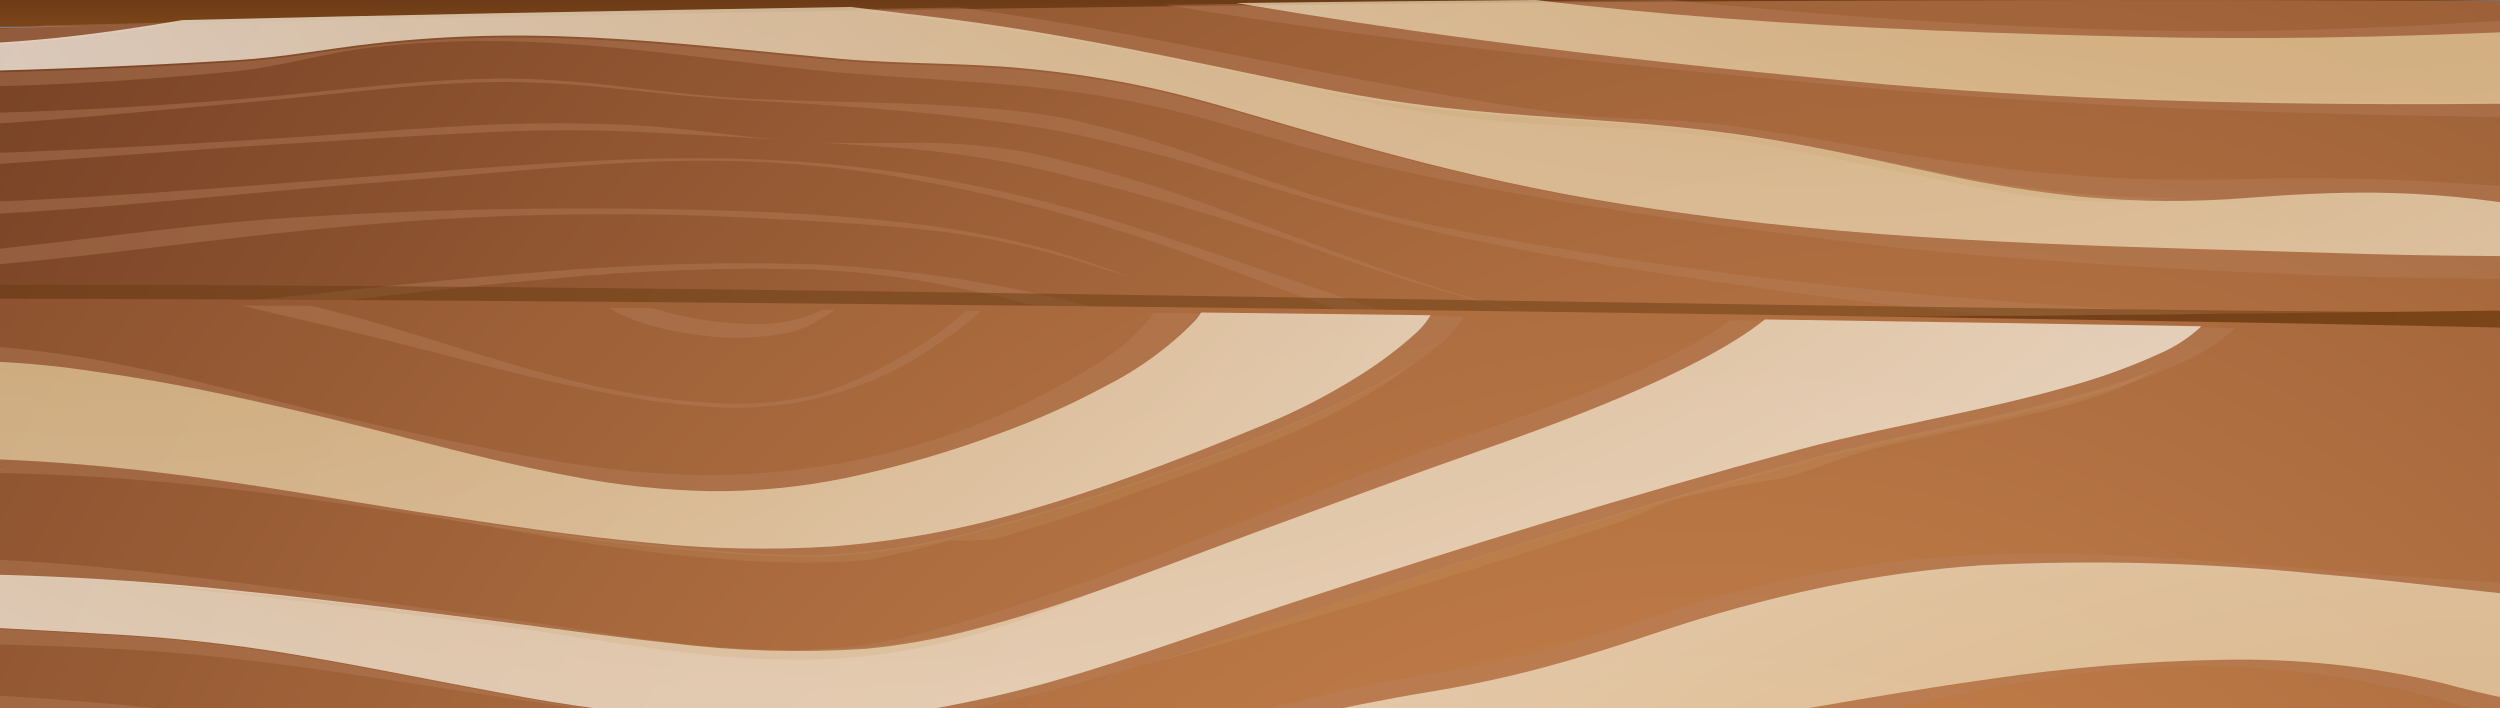 <svg width="360" height="102" viewBox="0 0 360 102" fill="none" xmlns="http://www.w3.org/2000/svg">
<rect x="0" y="0" width="360" height="102" fill="#808080" stroke="none"/>
<path fill-rule="evenodd" clip-rule="evenodd" d="M379 48L-15 43.421L-9.01 37.66C87.302 34.97 248.581 41.302 373.015 42.367L379 48Z" fill="url(#paint0_linear_3409_18860)"/>
<path fill-rule="evenodd" clip-rule="evenodd" d="M374 -0.126L-12 4L-6.028 -1.743C89.987 -4.425 243.983 -6.803 368.034 -5.741L374 -0.126Z" fill="url(#paint1_linear_3409_18860)"/>
<path fill-rule="evenodd" clip-rule="evenodd" d="M377.9 44.478C246.17 46.353 116.739 46.3 -14.992 45.37C-15.099 31.66 -14.107 17.961 -12.024 4.384C87.276 1.622 246.541 -0.827 374.835 0.266C377.316 14.889 378.342 29.687 377.9 44.478Z" fill="url(#paint2_radial_3409_18860)"/>
<g style="mix-blend-mode:multiply" opacity="0.4">
<path fill-rule="evenodd" clip-rule="evenodd" d="M375.224 1.836C363.64 2.8 352.036 3.568 340.421 4.029C329.965 4.444 319.485 4.611 309.022 4.386C289.967 3.975 271.011 2.826 252.045 1.107C248.194 0.758 244.346 0.389 240.499 -1.06147e-05C234.075 0.042 227.652 0.089 221.231 0.141C230.018 1.197 238.847 2.01 247.675 2.667C268.078 4.188 288.551 4.876 309.011 5.316C331.224 5.795 353.428 5.078 375.605 3.93C375.482 3.18 375.354 2.479 375.224 1.836ZM376.857 14.45C354.731 14.833 332.596 14.889 310.478 14.165C295.706 13.681 280.932 12.851 266.224 11.483C248.727 9.854 231.253 8.053 213.835 5.814C201.9 4.279 190.01 2.529 178.163 0.564C174.693 0.604 171.234 0.646 167.783 0.688C200.318 6.116 233.274 9.351 266.151 12.411C303.014 15.841 340.041 16.816 377.067 16.962C377 16.114 376.93 15.277 376.857 14.45ZM377.743 28.109C373.399 27.818 369.058 27.479 364.717 27.137C357.885 26.6 351.046 26.141 344.194 25.885C337.369 25.63 330.548 25.583 323.72 25.78C314.699 26.067 305.667 25.839 296.676 25.098C287.292 24.3 278.01 22.894 268.757 21.273C261.896 20.071 255.041 18.88 248.122 17.988C240.135 16.959 232.017 17.327 224.031 16.213C195.187 12.188 166.998 4.86 138.112 1.086C132.847 1.162 127.618 1.241 122.426 1.322C126.405 1.796 130.382 2.274 134.359 2.755C152.598 4.944 170.524 8.892 188.451 12.592C194.849 13.912 201.28 14.953 207.787 15.698C213.294 16.328 218.81 16.739 224.343 17.116C228.112 17.372 231.88 17.621 235.644 17.932C239.745 18.27 243.833 18.684 247.91 19.21C253.588 19.942 259.196 20.937 264.792 22.077C269.885 23.114 274.95 24.262 280.04 25.313C286.607 26.727 293.26 27.776 299.964 28.455C307.851 29.17 315.794 29.214 323.69 28.586C329.818 28.117 335.957 27.785 342.109 27.849C349.709 27.938 357.286 28.644 364.751 29.958C369.087 30.68 373.467 31.15 377.867 31.363C377.832 30.297 377.791 29.209 377.743 28.109ZM6.453 3.681C0.263 4.264 -5.951 4.516 -12.165 4.772C-12.297 5.38 -12.432 6.133 -12.568 7.003C-5.902 6.727 0.766 6.467 7.402 5.809C13.646 5.189 19.829 4.283 26.003 3.231L26.212 3.195C19.441 3.355 12.855 3.517 6.453 3.681ZM-13.281 12.616C2.549 12.59 18.367 11.8 34.106 10.249C40.726 9.527 47.109 7.541 53.734 6.795C59.8 6.12 65.909 5.827 72.019 5.918C77.761 5.995 83.48 6.386 89.189 6.937C99.807 7.963 110.354 9.491 120.987 10.44C129.829 11.228 138.71 11.562 147.546 12.411C152.85 12.902 158.121 13.66 163.336 14.681C167.538 15.52 171.651 16.566 175.761 17.724C177.417 18.191 179.069 18.672 180.721 19.153C183.554 19.977 186.387 20.798 189.237 21.57C192.53 22.462 195.842 23.283 199.174 24.034C210.68 26.613 222.357 28.661 234.038 30.451C244.114 31.996 254.226 33.344 264.349 34.602C270.837 35.408 277.341 36.114 283.861 36.659C293.078 37.43 302.306 38.075 311.544 38.595C320.781 39.118 330.024 39.523 339.274 39.81C352.175 40.214 365.087 40.134 377.994 40.272C378.003 39.251 378.002 38.164 377.991 37.023C365.093 36.887 352.189 36.967 339.297 36.563C308.866 35.61 278.32 35.278 248.098 31.528C241.795 30.746 235.509 29.844 229.258 28.759C223.68 27.791 218.139 26.677 212.633 25.414C201.892 22.952 191.305 19.948 180.754 16.877C179.092 16.393 177.43 15.909 175.763 15.44C171.636 14.276 167.507 13.224 163.286 12.383C158.046 11.357 152.748 10.596 147.417 10.103C138.589 9.254 129.686 9.512 120.851 8.723C110.394 7.791 99.947 6.604 89.465 5.932C83.691 5.561 77.913 5.357 72.126 5.421C65.948 5.486 59.779 5.864 53.646 6.553C47.123 7.287 40.67 8.519 34.103 8.918C18.404 9.869 2.682 10.456 -13.062 10.677C-13.135 11.297 -13.208 11.943 -13.281 12.616ZM319.484 45.184C315.804 45.039 312.128 44.869 308.454 44.673C295.402 43.98 282.371 42.984 269.36 41.685C256.923 40.443 244.498 38.923 232.162 37.002C225.02 35.89 217.882 34.709 210.796 33.327C204.486 32.096 198.173 30.705 192.007 28.958C186.028 27.265 180.176 25.154 174.322 23.129C167.471 20.59 160.416 18.542 153.221 17.004C149.533 16.334 145.806 15.86 142.059 15.582C137.925 15.242 133.773 15.045 129.626 14.897C122.344 14.638 115.04 14.571 107.765 14.206C101.777 13.904 95.848 13.186 89.901 12.518C84.308 11.8 78.673 11.395 73.027 11.307C60.27 11.313 47.676 13.202 35.001 14.244C18.813 15.575 2.587 16.386 -13.661 16.444C-13.721 17.085 -13.779 17.739 -13.835 18.404C-9.902 18.3 -5.971 18.131 -2.042 17.898C4.157 17.533 10.341 17.021 16.522 16.462C22.697 15.905 28.867 15.308 35.046 14.786C47.662 13.721 60.225 11.828 72.922 11.796C78.591 11.864 84.251 12.229 89.875 12.888C95.751 13.491 101.613 14.151 107.521 14.448C114.802 14.814 122.086 15.284 129.346 15.926C133.429 16.287 137.509 16.704 141.574 17.213C145.28 17.678 148.992 18.217 152.655 18.913C159.827 20.363 166.913 22.154 173.882 24.28C179.851 26.027 185.789 27.869 191.775 29.565C200.561 32.053 209.463 34.103 218.457 35.841C227.572 37.603 236.754 39.049 245.95 40.401C259.156 42.343 272.41 44.017 285.708 45.328C286.218 45.379 286.728 45.428 287.238 45.477C297.977 45.391 308.726 45.293 319.484 45.184ZM224.033 45.856C222.39 45.532 220.755 45.181 219.13 44.803C211.741 42.993 204.478 40.773 197.383 38.152C190.127 35.554 182.957 32.757 175.71 30.139C166.7 26.735 157.411 23.991 147.929 21.934C141.943 20.872 135.847 20.423 129.752 20.593C125.855 20.604 121.963 20.663 118.073 20.519C121.89 20.769 125.71 21.001 129.52 21.319C135.238 21.763 140.919 22.539 146.53 23.641C162.325 27.18 177.846 31.684 192.989 37.122C201.694 40.196 210.562 42.866 219.558 45.122C220.67 45.382 221.785 45.628 222.903 45.861L224.033 45.856ZM111.652 20.083C104.618 19.427 97.631 18.341 90.567 17.985C82.117 17.616 73.65 17.699 65.211 18.233C57.924 18.642 50.65 19.235 43.368 19.709C35.987 20.189 28.604 20.632 21.217 21.038C9.445 21.67 -2.357 22.176 -14.153 22.381C-14.203 23.051 -14.251 23.724 -14.298 24.401C-8.622 24.16 -2.943 23.794 2.708 23.411C12.303 22.76 21.891 22.015 31.486 21.349C35.432 21.076 39.379 20.818 43.327 20.578C51.852 20.067 60.379 19.496 68.912 19.112C76.109 18.706 83.323 18.641 90.528 18.918C97.572 19.272 104.616 19.622 111.652 20.083ZM-14.709 31.286C-8.422 31.204 -2.135 30.915 4.135 30.515C13.138 29.941 22.122 29.132 31.102 28.309C39.106 27.575 47.109 26.826 55.126 26.212C62.463 25.651 69.785 24.966 77.118 24.359C83.673 23.816 90.238 23.347 96.82 23.19C106.367 22.935 115.92 23.484 125.359 24.83C137.382 26.677 149.218 29.44 160.744 33.09C172.872 36.808 184.454 41.9 196.463 45.945C198.593 45.94 200.723 45.935 202.854 45.929C196.101 43.771 189.391 41.498 182.701 39.178C175.739 36.764 168.775 34.35 161.711 32.197C151.449 29.016 140.93 26.587 130.251 24.933C120.978 23.559 111.603 22.841 102.21 22.788C94.662 22.725 87.12 23.029 79.591 23.487C71.408 23.984 63.235 24.651 55.064 25.276C43.925 26.128 32.791 27.035 21.644 27.788C9.589 28.602 -2.514 29.253 -14.611 29.419C-14.645 30.044 -14.678 30.667 -14.709 31.286ZM163.147 40.097C159.178 38.516 155.122 37.127 150.994 35.938C144.169 34.108 137.188 32.807 130.125 32.051C123.731 31.309 117.295 30.871 110.86 30.561C89.056 29.671 67.216 29.864 45.436 31.142C25.206 32.181 5.247 35.816 -14.949 37.17C-14.97 37.856 -14.987 38.525 -15 39.179C-10.101 38.901 -5.209 38.533 -0.324 38.077C6.543 37.445 13.39 36.667 20.235 35.86C26.795 35.087 33.353 34.292 39.922 33.587C46.87 32.84 53.826 32.196 60.804 31.73C77.456 30.631 94.17 30.553 110.834 31.494C117.096 31.839 123.359 32.152 129.602 32.734C136.834 33.306 143.99 34.515 150.971 36.345C155.065 37.484 159.12 38.749 163.147 40.097ZM163.675 45.996C148.61 41.468 132.958 38.798 117.128 38.058C104.303 37.689 91.466 38.042 78.687 39.114C65.338 40.124 52.031 41.587 38.727 42.998C30.11 43.911 21.487 44.807 12.85 45.552C18.288 45.585 23.723 45.617 29.155 45.647C32.105 45.316 35.053 44.979 38 44.635C51.626 43.053 65.253 41.384 78.925 40.186C91.6 38.937 104.352 38.475 117.095 38.803C123.973 39.114 130.808 39.968 137.526 41.358C143.814 42.61 150.036 44.202 156.169 46C158.672 45.999 161.174 45.998 163.675 45.996Z" fill="#B7805C"/>
</g>
<g style="mix-blend-mode:multiply" opacity="0.5">
<path fill-rule="evenodd" clip-rule="evenodd" d="M347 44.945C226.269 44.028 106.715 40.726 -14.989 41.018C-15.01 42.652 -15.001 44.136 -14.957 45.406C106.449 46.215 225.899 46.32 347 44.945Z" fill="#683C11"/>
</g>
<path fill-rule="evenodd" clip-rule="evenodd" d="M380.522 106.803C248.888 109.229 105.681 107.928 -20.979 103.252C-21.174 99.177 -19.982 84.95 -18.513 71.296C-12.248 69.586 -5.847 68.344 0.631 67.582C-5.614 67.451 -11.864 67.5 -18.121 67.729C-17.412 59.428 -16.194 51.172 -14.474 43C117.829 43 328.572 46.196 378.609 47.616C380.147 60.643 380.93 73.737 380.955 86.842C377.569 86.801 374.182 86.628 370.804 86.377C374.103 87.702 377.507 88.79 380.986 89.633C381.05 97.594 380.897 104.148 380.522 106.803Z" fill="url(#paint3_radial_3409_18860)"/>
<g style="mix-blend-mode:multiply" opacity="0.4">
<path fill-rule="evenodd" clip-rule="evenodd" d="M-16.098 52.347C-6.103 51.668 3.945 52.09 13.83 53.603C21.254 54.63 28.624 56.042 35.926 57.634C43.681 59.326 51.383 61.23 59.058 63.2C66.705 65.163 74.428 67.096 82.215 68.537C88.721 69.805 95.341 70.517 101.991 70.664C108.55 70.731 115.096 70.111 121.501 68.815C129.299 67.186 136.938 64.974 144.341 62.203C149.376 60.37 154.253 58.194 158.93 55.691C164.287 53.096 168.991 49.504 172.741 45.146C170.546 45.121 168.348 45.096 166.147 45.072C163.84 48.134 160.87 50.728 157.422 52.695C141.161 62.904 121.911 68.378 102.193 68.399C87.504 68.466 73.528 65.279 59.313 62.304C51.667 60.704 44.119 58.831 36.555 56.944C29.764 55.249 22.961 53.558 16.07 52.235C9.654 50.973 3.147 50.137 -3.4 49.734C-7.488 49.503 -11.586 49.462 -15.678 49.613C-15.814 50.457 -15.954 51.371 -16.098 52.347ZM-18.124 68.274C-4.794 67.791 8.556 68.119 21.838 69.255C28.587 69.833 35.308 70.61 42.013 71.512C48.327 72.362 54.621 73.322 60.916 74.285C71.902 75.965 82.874 77.63 93.957 78.685C98.311 79.099 102.672 79.53 107.038 79.83C110.696 80.104 114.367 80.206 118.036 80.134C126.069 79.817 134.024 78.546 141.7 76.356C146.689 75.029 151.652 73.526 156.559 71.961C162.795 69.972 168.977 67.835 175.102 65.552C178.063 64.442 181.003 63.286 183.923 62.086C188.815 60.106 193.591 57.894 198.231 55.459C201.814 53.659 205.139 51.457 208.128 48.905C209.169 47.953 210.033 46.852 210.685 45.645L210.707 45.602C209.043 45.58 207.38 45.559 205.707 45.538C205.162 46.453 204.476 47.291 203.67 48.027C200.957 50.457 197.997 52.644 194.829 54.557C190.741 57.078 186.425 59.273 181.928 61.12C175.81 63.637 169.643 66.073 163.401 68.323C158.149 70.216 152.833 71.981 147.438 73.507C138.392 76.144 129.051 77.844 119.591 78.575C110.869 79.112 102.113 78.937 93.426 78.05C82.629 77.054 71.829 75.424 61.128 73.787C54.787 72.818 48.465 71.742 42.132 70.731C35.418 69.659 28.695 68.663 21.933 67.876C14.539 67.016 7.123 66.409 -0.324 66.123C-6.172 65.899 -12.02 65.872 -17.867 66.041C-17.953 66.779 -18.039 67.523 -18.124 68.274ZM-19.643 82.816C-1.428 82.477 16.791 83.297 34.882 85.27C47.413 86.534 59.902 88.126 72.387 89.716C80.387 90.736 88.361 91.89 96.388 92.729C105.653 93.872 115.022 94.146 124.348 93.545C129.428 93.062 134.454 92.177 139.368 90.9C144.638 89.581 149.826 87.957 154.942 86.207C163.553 83.262 171.975 79.919 180.506 76.796C191.27 72.854 202.007 68.849 212.837 65.059C222.417 61.707 244.168 53.995 253.875 46.182L249.177 46.116C248.152 46.886 247.085 47.605 245.978 48.272C243.867 49.559 241.643 50.718 239.404 51.807C237.251 52.853 235.058 53.831 232.845 54.765C228.647 56.536 224.367 58.149 220.061 59.685C216.823 60.841 213.564 61.935 210.318 63.071C204.12 65.24 197.994 67.622 191.898 70.02C185.076 72.703 178.277 75.431 171.444 78.088C163.208 81.29 154.903 84.421 146.475 87.174C142.64 88.426 138.767 89.603 134.853 90.629C131.39 91.559 127.874 92.317 124.322 92.903C114.584 94.067 104.708 93.865 95.036 92.305C87.519 91.337 80.057 90.041 72.542 89.083C66.017 88.252 59.504 87.344 52.992 86.438C40.035 84.635 27.071 82.834 14.026 81.64C2.926 80.568 -8.236 80.111 -19.396 80.271C-19.481 81.127 -19.563 81.975 -19.643 82.816ZM-20.488 92.561C-7.547 92.603 5.396 92.795 18.315 93.521C39.9 94.733 61.054 98.992 82.408 101.834C91.843 103.17 101.359 103.976 110.901 104.248C118.689 104.427 126.479 103.971 134.178 102.884C141.917 101.712 149.557 100.046 157.041 97.897C166.218 95.342 175.292 92.368 184.321 89.405C209.43 81.164 234.732 73.383 260.322 66.481C264.283 65.413 268.299 64.496 272.314 63.616C276.568 62.684 280.833 61.797 285.086 60.865C290.342 59.712 295.599 58.495 300.758 57.02C305.483 55.73 310.077 54.071 314.492 52.061C315.046 51.799 315.595 51.526 316.136 51.241C318.241 50.177 320.162 48.833 321.836 47.253C320.16 47.223 318.461 47.194 316.737 47.164C315.01 48.786 312.981 50.114 310.746 51.085C306.47 53.03 302.019 54.632 297.441 55.874C292.473 57.288 287.413 58.456 282.354 59.563C278.288 60.453 274.21 61.3 270.144 62.19C266.354 63.019 262.563 63.883 258.825 64.891C234.208 71.529 209.867 79.009 185.713 86.936C179.845 88.862 174.019 90.881 168.174 92.861C162.918 94.641 157.645 96.382 152.297 97.918C146.315 99.653 140.226 101.065 134.063 102.147C123.401 103.948 112.532 104.499 101.719 103.787C91.51 103.058 81.365 101.718 71.347 99.776C62.582 98.177 53.862 96.382 45.078 94.868C36.179 93.261 27.178 92.164 18.129 91.584C5.336 90.866 -7.454 90.04 -20.27 89.843C-20.348 90.778 -20.421 91.687 -20.488 92.561ZM380.95 84.154C376.104 84.327 371.245 84.289 366.447 84.143C355.757 83.816 345.074 82.928 334.422 82.062C325.649 81.349 316.863 80.61 308.069 80.152C300.234 79.695 292.377 79.623 284.534 79.935C277.081 80.269 269.667 81.118 262.354 82.474C254.104 84.047 245.992 86.17 238.082 88.828C232.841 90.564 227.57 92.223 222.211 93.631C216.992 95.001 211.697 96.12 206.35 96.983C195.904 98.671 185.71 101.21 175.496 103.789C170.441 105.065 165.385 106.34 160.309 107.522C163.03 107.552 165.753 107.581 168.477 107.608C174.584 106.249 180.671 104.816 186.784 103.479C193.315 102.05 199.868 100.736 206.481 99.668C211.842 98.802 217.15 97.681 222.383 96.307C227.777 94.891 233.083 93.223 238.358 91.475C246.399 88.772 254.62 86.542 262.972 84.798C270.393 83.279 277.923 82.249 285.504 81.715C301.8 80.911 318.141 81.338 334.36 82.994C345.058 83.864 355.676 85.337 366.359 86.301C371.222 86.74 376.111 87.071 381 87.129C380.987 86.152 380.97 85.16 380.95 84.154ZM53.194 105.593C41.179 104.058 29.16 102.568 17.086 101.464C4.451 100.308 -8.232 99.587 -20.93 99.507C-20.968 100.376 -20.992 101.144 -21 101.805C-8.996 101.879 2.997 102.526 14.947 103.575C19.502 103.976 24.05 104.427 28.591 104.929C36.744 105.164 44.946 105.385 53.194 105.593ZM380.876 102.836C377.762 102.87 374.649 102.72 371.556 102.389C364.921 101.531 358.365 100.228 351.939 98.49C341.602 96.057 330.949 94.934 320.278 95.15C309.094 95.344 297.937 96.252 286.891 97.868C278.365 99.036 269.882 100.454 261.406 101.896C253.293 103.276 245.18 104.688 237.031 105.879C232.498 106.541 227.972 107.237 223.45 107.966C229.854 107.985 236.255 107.996 242.655 108C251.088 106.592 259.41 104.828 267.762 102.996C277.003 100.97 286.258 98.892 295.648 97.517C304.318 96.186 313.115 95.674 321.9 95.99C331.962 96.456 341.922 98.062 351.552 100.771C358.007 102.694 364.613 104.164 371.313 105.165C374.419 105.558 377.551 105.757 380.687 105.761C380.761 104.963 380.825 103.981 380.876 102.836ZM34.764 44C37.034 44.549 39.311 45.078 41.583 45.61C48.575 47.248 55.553 48.902 62.49 50.723L62.853 50.818C70.223 52.752 77.608 54.684 85.116 56.121C90.682 57.357 96.347 58.179 102.057 58.581C113.98 59.441 125.821 56.168 135.23 49.41C137.373 48.035 139.383 46.496 141.239 44.809L139.186 44.788C133.03 50.025 125.802 54.094 117.919 56.761C113.124 57.9 108.163 58.341 103.218 58.068C97.961 57.792 92.74 57.098 87.614 55.993C73.969 53.189 60.979 48.09 47.504 44.7C46.637 44.482 45.77 44.265 44.902 44.049C41.496 44.031 38.117 44.015 34.764 44ZM95.646 47.365C97.686 47.83 99.757 48.174 101.845 48.394C103.723 48.6 105.616 48.669 107.506 48.602C109.377 48.538 111.24 48.336 113.075 47.997C114.257 47.765 115.398 47.383 116.466 46.864C117.532 46.347 118.551 45.752 119.512 45.084C119.741 44.928 119.967 44.768 120.19 44.605L118.518 44.59C115.733 45.912 112.65 46.626 109.512 46.674C104.227 46.706 98.972 45.93 93.966 44.378C91.862 44.361 89.761 44.345 87.665 44.329C88.305 44.741 88.981 45.105 89.686 45.418C91.596 46.248 93.593 46.901 95.646 47.365Z" fill="#B7805C"/>
</g>
<path style="mix-blend-mode:multiply" opacity="0.75" fill-rule="evenodd" clip-rule="evenodd" d="M238.023 91.29C232.737 93.06 227.421 94.751 222.016 96.186C216.772 97.578 211.454 98.715 206.082 99.591C199.455 100.674 192.888 102.005 186.344 103.453C180.219 104.808 174.12 106.26 168 107.638C186.328 107.823 204.69 107.944 223.086 108C227.617 107.267 232.152 106.562 236.693 105.885C244.859 104.679 252.989 103.248 261.119 101.849C269.611 100.388 278.111 98.951 286.655 97.768C297.724 96.13 308.903 95.21 320.11 95.014C330.803 94.794 341.477 95.933 351.835 98.397C358.274 100.159 364.844 101.48 371.492 102.349C374.592 102.685 377.711 102.836 380.831 102.802C380.977 99.497 381.028 94.888 380.986 89.675C377.5 88.833 374.089 87.745 370.782 86.421C369.281 86.31 367.782 86.185 366.284 86.047C355.58 85.069 344.94 83.577 334.221 82.695C317.969 81.017 301.595 80.584 285.266 81.4C277.669 81.941 270.123 82.984 262.687 84.523C254.319 86.291 246.081 88.551 238.023 91.29Z" fill="url(#paint4_radial_3409_18860)"/>
<path style="mix-blend-mode:multiply" opacity="0.75" fill-rule="evenodd" clip-rule="evenodd" d="M185.979 86.82C210.132 78.879 234.472 71.388 259.089 64.739C262.827 63.729 266.618 62.864 270.408 62.033C274.474 61.142 278.551 60.293 282.618 59.402C287.676 58.293 292.736 57.123 297.704 55.707C302.282 54.463 306.733 52.858 311.008 50.91C313.244 49.938 315.273 48.608 317 46.983C298.411 46.663 277.114 46.328 254.139 46C244.432 53.826 222.681 61.55 213.102 64.907C202.273 68.703 191.536 72.715 180.772 76.663C172.241 79.791 163.82 83.139 155.209 86.089C150.093 87.842 144.904 89.469 139.635 90.79C134.721 92.069 129.695 92.955 124.615 93.439C115.289 94.041 105.921 93.767 96.656 92.622C88.629 91.781 80.655 90.626 72.656 89.605C60.17 88.011 47.682 86.417 35.151 85.151C17.06 83.175 -1.158 82.353 -19.372 82.692C-19.605 85.146 -19.817 87.516 -20 89.731C-7.184 89.929 5.606 90.755 18.399 91.475C27.448 92.056 36.448 93.154 45.347 94.765C54.13 96.281 62.851 98.079 71.615 99.68C81.632 101.626 91.778 102.968 101.986 103.698C112.8 104.411 123.668 103.859 134.33 102.056C140.493 100.972 146.581 99.557 152.564 97.819C157.911 96.281 163.185 94.537 168.44 92.754C174.285 90.771 180.111 88.749 185.979 86.82Z" fill="url(#paint5_radial_3409_18860)"/>
<path style="mix-blend-mode:multiply" opacity="0.75" fill-rule="evenodd" clip-rule="evenodd" d="M182.176 61.1C186.681 59.239 191.005 57.026 195.101 54.486C198.275 52.557 201.241 50.353 203.96 47.904C204.567 47.343 205.109 46.724 205.575 46.059C205.727 45.841 205.868 45.62 206 45.395C195.151 45.259 184.112 45.127 172.971 45C172.716 45.378 172.431 45.754 172.122 46.127C168.42 49.959 164.026 53.174 159.134 55.628C154.448 58.151 149.562 60.345 144.517 62.192C137.1 64.985 129.447 67.215 121.634 68.857C115.217 70.163 108.658 70.788 102.087 70.72C95.424 70.572 88.791 69.854 82.272 68.576C74.471 67.123 66.733 65.175 59.072 63.197C51.382 61.211 43.666 59.292 35.896 57.587C28.58 55.982 21.196 54.56 13.758 53.525C3.854 51.999 -6.213 51.574 -16.227 52.258C-16.793 56.123 -17.405 60.933 -18 66.061C-12.143 65.892 -6.285 65.919 -0.424 66.143C7.038 66.431 14.468 67.043 21.876 67.91C28.651 68.704 35.387 69.707 42.114 70.787C48.459 71.807 54.792 72.891 61.146 73.868C71.867 75.518 82.688 77.16 93.505 78.164C102.209 79.058 110.982 79.236 119.72 78.693C129.198 77.957 138.557 76.244 147.62 73.586C153.025 72.048 158.351 70.269 163.614 68.36C169.867 66.092 176.046 63.638 182.176 61.1Z" fill="url(#paint6_radial_3409_18860)"/>
<path style="mix-blend-mode:multiply" opacity="0.75" fill-rule="evenodd" clip-rule="evenodd" d="M180.79 16.685C191.339 19.781 201.924 22.811 212.664 25.294C218.171 26.566 223.712 27.691 229.286 28.666C235.537 29.76 241.822 30.67 248.125 31.459C278.342 35.24 308.884 35.574 339.311 36.536C352.201 36.943 365.103 36.862 378 37C377.982 35.208 377.94 33.287 377.876 31.292C373.477 31.077 369.097 30.604 364.762 29.875C357.298 28.55 349.722 27.839 342.123 27.748C335.971 27.684 329.834 28.019 323.706 28.491C315.811 29.125 307.87 29.081 299.983 28.36C293.28 27.675 286.628 26.617 280.062 25.191C274.973 24.132 269.909 22.974 264.816 21.928C259.221 20.779 253.614 19.775 247.936 19.038C243.86 18.507 239.772 18.09 235.672 17.748C231.909 17.435 228.141 17.185 224.372 16.926C218.84 16.546 213.325 16.132 207.819 15.496C201.312 14.745 194.882 13.695 188.486 12.364C170.561 8.633 152.638 4.652 134.401 2.445C130.424 1.965 126.447 1.483 122.47 1C88.147 1.543 55.543 2.191 26.268 2.889L26.059 2.925C19.886 3.986 13.704 4.899 7.46 5.524C0.825 6.188 -5.841 6.45 -12.506 6.729C-12.671 7.799 -12.837 9.048 -13 10.433C2.731 10.186 18.451 9.595 34.158 8.659C40.725 8.258 47.177 7.015 53.699 6.275C59.831 5.58 65.999 5.199 72.176 5.133C77.963 5.069 83.74 5.274 89.513 5.648C99.993 6.327 110.439 7.523 120.894 8.463C129.728 9.258 138.63 8.999 147.457 9.854C152.787 10.351 158.084 11.119 163.324 12.153C167.544 13.002 171.673 14.062 175.799 15.236C177.466 15.709 179.127 16.197 180.79 16.685Z" fill="url(#paint7_radial_3409_18860)"/>
<path style="mix-blend-mode:multiply" opacity="0.75" fill-rule="evenodd" clip-rule="evenodd" d="M213.728 5.834C231.172 8.136 248.673 9.989 266.197 11.664C280.927 13.071 295.724 13.924 310.518 14.422C332.67 15.166 354.84 15.109 377 14.716C376.649 10.646 376.226 6.889 375.746 3.897C353.535 5.078 331.296 5.814 309.05 5.322C288.559 4.869 268.053 4.162 247.619 2.598C238.777 1.922 229.935 1.086 221.135 -1.41177e-05C206.686 0.12 192.274 0.267 178 0.436C189.868 2.462 201.777 4.261 213.728 5.834Z" fill="url(#paint8_radial_3409_18860)"/>
<g style="mix-blend-mode:screen" opacity="0.2">
<path fill-rule="evenodd" clip-rule="evenodd" d="M275.782 25.189C294.468 29.008 298.716 29.624 314 28.491C309.289 28.546 304.578 28.366 299.891 27.954C293.154 27.305 286.468 26.301 279.869 24.947C274.754 23.942 269.665 22.843 264.547 21.85C258.924 20.759 253.288 19.807 247.582 19.107C243.485 18.604 239.377 18.208 235.256 17.884C231.474 17.586 227.687 17.349 223.9 17.103C218.34 16.742 212.797 16.349 207.262 15.746C201.12 15.076 195.032 14.161 189 13C198.409 15.258 208.024 16.799 217.736 17.606C230.967 18.607 240.355 18.297 253.738 20.807C261.105 22.189 268.444 23.689 275.782 25.189Z" fill="#CA9E67"/>
</g>
<g style="mix-blend-mode:screen" opacity="0.2">
<path fill-rule="evenodd" clip-rule="evenodd" d="M139.31 90.762C134.407 91.988 129.393 92.838 124.323 93.303C115.018 93.879 105.67 93.617 96.425 92.519C88.416 91.713 80.46 90.604 72.478 89.625C60.02 88.097 47.559 86.568 35.055 85.355C29.707 84.836 24.356 84.384 19 84C36.675 85.764 54.251 87.791 71.879 90.121C86.002 91.988 100.301 95 114.645 95C131.232 95 143.3 90.99 157 85.538C156.284 85.779 155.568 86.018 154.85 86.255C149.745 87.936 144.568 89.495 139.31 90.762Z" fill="#CA9E67"/>
</g>
<g style="mix-blend-mode:screen" opacity="0.2">
<path fill-rule="evenodd" clip-rule="evenodd" d="M175.296 65.294C169.154 67.592 162.942 69.735 156.66 71.723C151.729 73.292 146.741 74.799 141.727 76.13C134.012 78.327 126.017 79.601 117.944 79.92C114.256 79.992 110.567 79.89 106.891 79.615C102.503 79.314 98.12 78.882 93.744 78.466C83.433 77.487 73.219 75.983 63 74.429C83.564 78.356 106.241 82.196 124.97 80.649C128.933 79.906 132.849 78.967 136.701 77.838C138.786 77.879 140.872 77.821 142.95 77.663C149.54 75.862 156.023 73.751 162.373 71.338C180.024 65.005 193.501 60.288 204 52C202.207 53.163 200.32 54.223 198.542 55.171C193.878 57.614 189.079 59.832 184.162 61.819C181.231 63.026 178.276 64.185 175.296 65.294Z" fill="#CA9E67"/>
</g>
<g style="mix-blend-mode:screen" opacity="0.2">
<path fill-rule="evenodd" clip-rule="evenodd" d="M256.78 68.855C260.922 67.815 264.79 65.959 268.914 64.853C274.199 63.436 279.614 62.48 284.966 61.296C297.425 58.541 302.104 57.793 311 53C307.676 54.332 304.274 55.493 300.812 56.475C295.659 57.973 290.409 59.208 285.16 60.378C280.913 61.325 276.653 62.226 272.405 63.172C268.395 64.065 264.384 64.996 260.428 66.081C234.871 73.088 209.603 80.988 184.526 89.355C177.718 91.626 170.884 93.903 164 96C187.005 89.877 209.968 82.754 232.511 75.435C235.338 74.517 237.926 73.04 240.728 72.056C246.008 70.702 251.367 69.633 256.78 68.855Z" fill="#CA9E67"/>
</g>
<defs>
<linearGradient id="paint0_linear_3409_18860" x1="379" y1="42.5" x2="-15" y2="42.5" gradientUnits="userSpaceOnUse">
<stop stop-color="#7D4619"/>
<stop offset="1" stop-color="#522913"/>
</linearGradient>
<linearGradient id="paint1_linear_3409_18860" x1="181" y1="-6" x2="181" y2="4" gradientUnits="userSpaceOnUse">
<stop stop-color="#522913"/>
<stop offset="1" stop-color="#7D4619"/>
</linearGradient>
<radialGradient id="paint2_radial_3409_18860" cx="0" cy="0" r="1" gradientUnits="userSpaceOnUse" gradientTransform="translate(277.278 170.609) rotate(-180) scale(352.937 322.755)">
<stop stop-color="#D68E53"/>
<stop offset="1" stop-color="#733E23"/>
</radialGradient>
<radialGradient id="paint3_radial_3409_18860" cx="0" cy="0" r="1" gradientUnits="userSpaceOnUse" gradientTransform="translate(244.962 186.934) rotate(-180) scale(388.299 360.379)">
<stop stop-color="#D68E53"/>
<stop offset="1" stop-color="#733E23"/>
</radialGradient>
<radialGradient id="paint4_radial_3409_18860" cx="0" cy="0" r="1" gradientUnits="userSpaceOnUse" gradientTransform="translate(367.909 299.458) rotate(-180) scale(400.032 370.349)">
<stop stop-color="#CFA04D"/>
<stop offset="1" stop-color="white"/>
</radialGradient>
<radialGradient id="paint5_radial_3409_18860" cx="0" cy="0" r="1" gradientUnits="userSpaceOnUse" gradientTransform="translate(119.937 -133.321) rotate(-180) scale(332.11 304.537)">
<stop stop-color="#CFA04D"/>
<stop offset="1" stop-color="white"/>
</radialGradient>
<radialGradient id="paint6_radial_3409_18860" cx="0" cy="0" r="1" gradientUnits="userSpaceOnUse" gradientTransform="translate(15.467 -69.159) rotate(-180) scale(304.89 280.792)">
<stop stop-color="#CFA04D"/>
<stop offset="1" stop-color="white"/>
</radialGradient>
<radialGradient id="paint7_radial_3409_18860" cx="0" cy="0" r="1" gradientUnits="userSpaceOnUse" gradientTransform="translate(258.757 -146.821) rotate(-180) scale(346.68 321.346)">
<stop stop-color="#CFA04D"/>
<stop offset="1" stop-color="white"/>
</radialGradient>
<radialGradient id="paint8_radial_3409_18860" cx="0" cy="0" r="1" gradientUnits="userSpaceOnUse" gradientTransform="translate(334.122 -135.208) rotate(-180) scale(348.662 329.045)">
<stop stop-color="#CFA04D"/>
<stop offset="1" stop-color="white"/>
</radialGradient>
</defs>
</svg>
